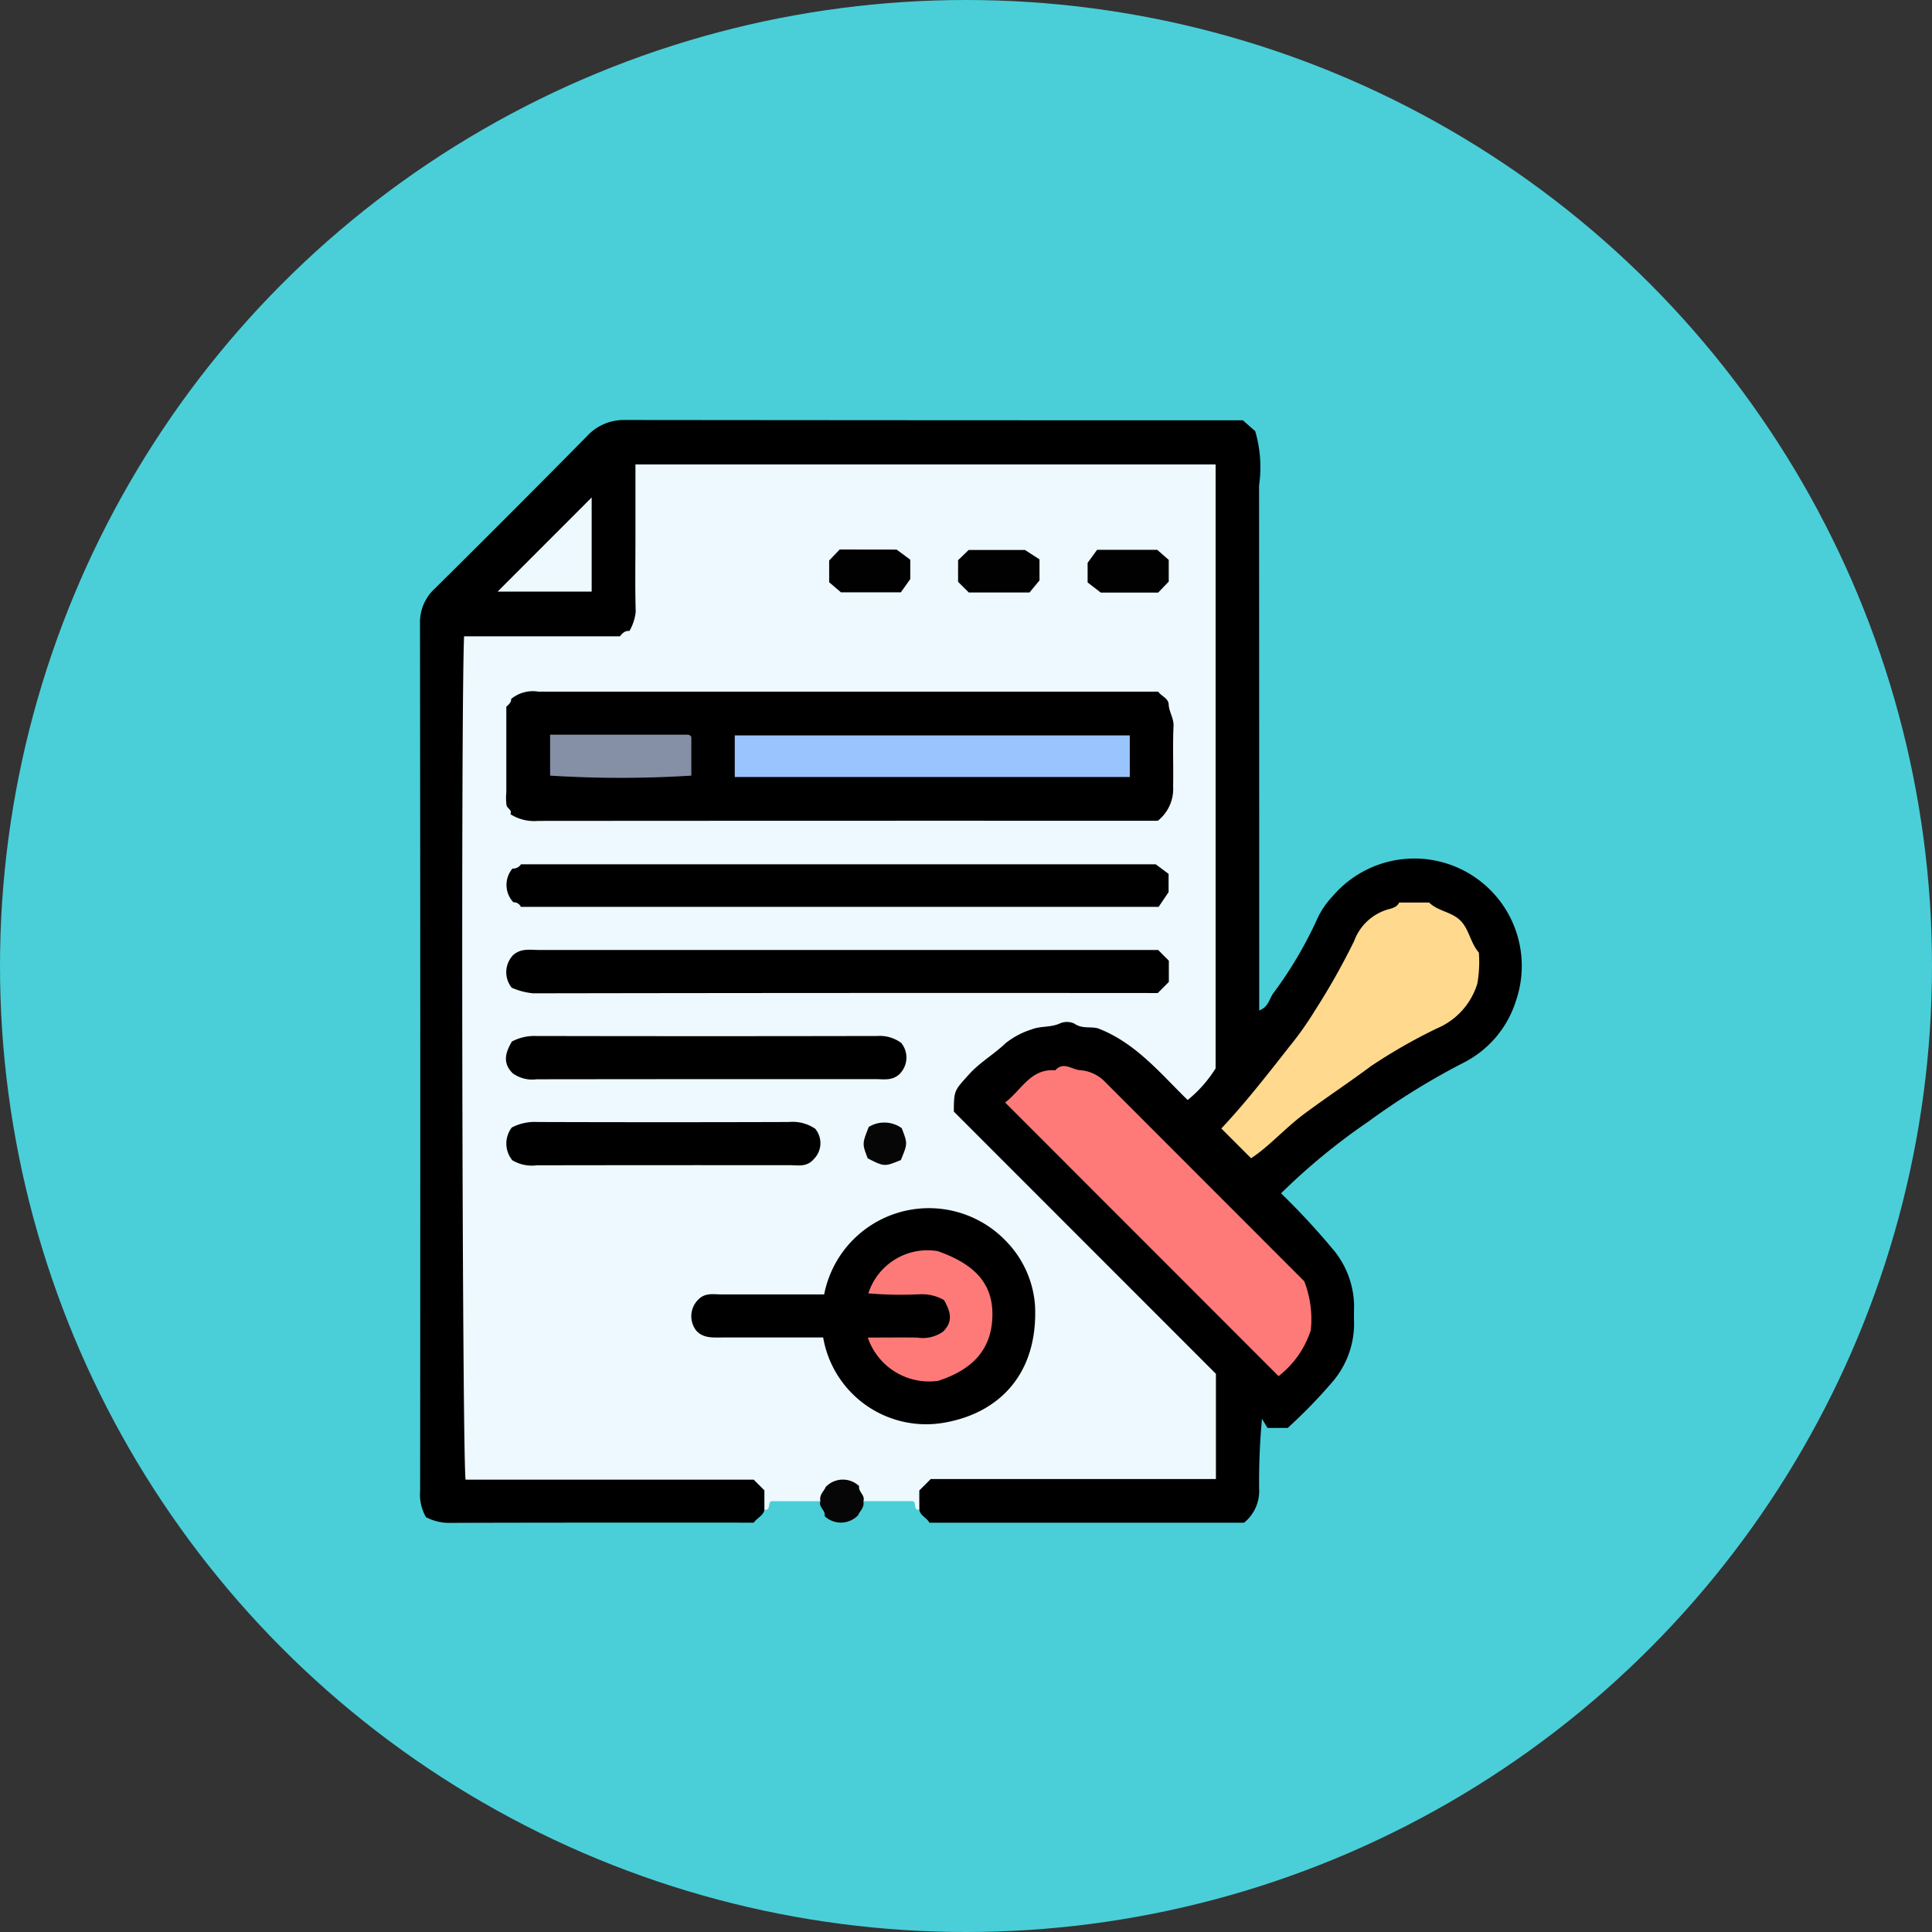 <svg xmlns="http://www.w3.org/2000/svg" xmlns:xlink="http://www.w3.org/1999/xlink" width="115" height="115" viewBox="0 0 115 115">
  <rect x="0" y="0" width="115" height="115" fill="#333333" stroke="none"/>
  <defs>
    <clipPath id="clip-path">
      <rect id="Rectángulo_39441" data-name="Rectángulo 39441" width="65.6" height="65.648" fill="none"/>
    </clipPath>
  </defs>
  <g id="Grupo_850458" data-name="Grupo 850458" transform="translate(-396 -1970)">
    <circle id="Elipse_4805" data-name="Elipse 4805" cx="57.5" cy="57.5" r="57.5" transform="translate(396 1970)" fill="#4acfd9"/>
    <g id="Grupo_850417" data-name="Grupo 850417" transform="translate(421 1995)">
      <g id="Grupo_850416" data-name="Grupo 850416" clip-path="url(#clip-path)">
        <path id="Trazado_588472" data-name="Trazado 588472" d="M30.578,68.547H33.5c.287.059,0,.562.412.513.4-.282.43-.836.863-1.153a4.322,4.322,0,0,1,1.967-.229c4.267-.007,8.535,0,12.8-.008a3.5,3.5,0,0,0,2.009-.336,2.715,2.715,0,0,0,.432-2.054c-.046-5.276.54-3.879-3.089-7.555-3.689-3.736-7.42-7.431-11.127-11.15a4.3,4.3,0,0,1-1.213-1.5,1.019,1.019,0,0,1,.1-.841c1.873-2.66,5.554-5.148,9.356-2.527a17.44,17.44,0,0,1,2.327,2,2.877,2.877,0,0,0,1.641,1.06,3.043,3.043,0,0,0,1.932-2.427,5.188,5.188,0,0,0,.074-1.149q.008-16.27,0-32.541a3,3,0,0,0-.353-1.855,2.3,2.3,0,0,0-1.694-.416q-15.682-.016-31.364,0a2.455,2.455,0,0,0-1.559.339,2.728,2.728,0,0,0-.41,1.872c-.016,2.007.013,4.014-.013,6.021-.023,1.715-.3,1.987-2.045,2.008-1.963.024-3.926,0-5.889.011a3.154,3.154,0,0,0-1.863.337,2.181,2.181,0,0,0-.433,1.682q-.016,23.51,0,47.018a2.629,2.629,0,0,0,.335,1.581,3.044,3.044,0,0,0,2.106.425c4.352.012,8.7,0,13.058.009a4.327,4.327,0,0,1,1.967.229c.434.316.463.871.864,1.153.347.028.193-.3.372-.513h2.958c.393-.185.53-.678,1-.815.795-.3,1.052.512,1.566.815" transform="translate(-4.183 -4.194)" fill="#edf9fe"/>
        <path id="Trazado_588473" data-name="Trazado 588473" d="M20.5,64.865V63.712l-.637-.637H2.715c-.2-1.091-.287-45.915-.091-50.2H11.9c.171-.215.326-.345.567-.316a2.916,2.916,0,0,0,.373-1.134c-.043-1.451-.016-2.9-.016-4.356V2.646H47.358V38.593a7.567,7.567,0,0,1-1.664,1.883c-1.613-1.566-3.086-3.4-5.335-4.263-.451-.126-.951.046-1.415-.287a1.049,1.049,0,0,0-.871,0c-.538.239-1.131.138-1.651.344a4.759,4.759,0,0,0-1.566.826c-.7.67-1.541,1.143-2.191,1.87-.847.947-.885.913-.889,2.2l15.6,15.609v6.264H30.4l-.679.68q0,.577,0,1.154c.073.369.463.474.6.766H49.047a2.421,2.421,0,0,0,.9-2.042,40.4,40.4,0,0,1,.171-4.144l.329.544h1.2A30.469,30.469,0,0,0,54.3,57.269a5.334,5.334,0,0,0,1.3-3.424c-.012-.384-.005-.768,0-1.153a5.337,5.337,0,0,0-1.338-3.423,43.168,43.168,0,0,0-3.009-3.238,38.016,38.016,0,0,1,5.229-4.293,42.333,42.333,0,0,1,5.618-3.473A6.21,6.21,0,0,0,65.226,34.6a6.394,6.394,0,0,0-10.9-6.256,4.976,4.976,0,0,0-.988,1.506,24.389,24.389,0,0,1-2.573,4.308c-.212.321-.276.785-.812.992V33.879q0-14.988-.009-29.975a7.586,7.586,0,0,0-.23-3.241L48.981.019h-.4Q30.4.019,12.225,0a2.979,2.979,0,0,0-2.3.977Q5.429,5.531.88,10.036A2.719,2.719,0,0,0,0,12.115Q.031,37.927.008,63.739a2.708,2.708,0,0,0,.348,1.569,3,3,0,0,0,1.341.34c6.058-.022,12.116-.014,18.172-.014.185-.283.564-.4.635-.769" transform="translate(0 0)"/>
        <path id="Trazado_588474" data-name="Trazado 588474" d="M72.335,186.045c.12-.357-.318-.554-.256-.894a1.407,1.407,0,0,0-2,.062c-.044.188-.392.434-.306.832-.132.36.328.551.251.891a1.41,1.41,0,0,0,2-.059c.044-.188.392-.434.306-.832" transform="translate(-45.94 -121.692)" fill="#060606"/>
        <path id="Trazado_588475" data-name="Trazado 588475" d="M15.306,47.788c.022.166-.113.319-.287.46v5.118a3.207,3.207,0,0,0,.015.765c.045.18.349.264.227.518a2.65,2.65,0,0,0,1.659.4q18.438-.014,36.877-.007A2.416,2.416,0,0,0,54.71,53c.024-1.2-.031-2.394.024-3.587.023-.482-.27-.846-.289-1.3-.015-.362-.436-.486-.625-.757H16.94a2.034,2.034,0,0,0-1.634.435" transform="translate(-9.881 -31.186)"/>
        <path id="Trazado_588476" data-name="Trazado 588476" d="M55.2,142.556c-2.074,0-4.075,0-6.076,0-.488,0-1-.124-1.418.312a1.388,1.388,0,0,0-.112,1.843c.413.465,1,.408,1.569.407,2,0,3.995,0,5.983,0a6.22,6.22,0,0,0,7.225,5.068c3.33-.588,5.564-2.976,5.387-6.944a6.092,6.092,0,0,0-1.654-3.783,6.354,6.354,0,0,0-10.9,3.1" transform="translate(-31.148 -90.506)"/>
        <path id="Trazado_588477" data-name="Trazado 588477" d="M15.372,94.634a4.114,4.114,0,0,0,1.276.334q18.608-.032,37.179-.017l.659-.66V93.025l-.636-.637q-18.419,0-36.839,0c-.53,0-1.084-.114-1.55.3a1.473,1.473,0,0,0-.089,1.947" transform="translate(-9.912 -60.842)"/>
        <path id="Trazado_588478" data-name="Trazado 588478" d="M15.492,79.734a.455.455,0,0,1,.444.271H53.9l.592-.877V78.044l-.765-.572H15.944a.548.548,0,0,1-.506.253,1.509,1.509,0,0,0,.054,2.009" transform="translate(-9.933 -51.026)"/>
        <path id="Trazado_588479" data-name="Trazado 588479" d="M38.462,109.619a1.378,1.378,0,0,0,.053-1.8,2.151,2.151,0,0,0-1.428-.413q-10.162.021-20.324,0a2.855,2.855,0,0,0-1.426.331c-.337.6-.607,1.231.051,1.889a1.98,1.98,0,0,0,1.422.357q10.1-.013,20.2-.008c.488,0,1,.116,1.456-.353" transform="translate(-9.87 -70.74)"/>
        <path id="Trazado_588480" data-name="Trazado 588480" d="M33.384,124.593a1.338,1.338,0,0,0,.054-1.778,2.4,2.4,0,0,0-1.57-.4q-7.475.024-14.949,0a2.96,2.96,0,0,0-1.54.328,1.569,1.569,0,0,0,.031,1.949,2.279,2.279,0,0,0,1.461.3q7.539-.012,15.077-.007c.488,0,1.007.136,1.436-.395" transform="translate(-9.915 -80.629)"/>
        <path id="Trazado_588481" data-name="Trazado 588481" d="M71.972,22.583l-.625.655v1.293l.7.6h3.568l.559-.789V23.188l-.811-.6Z" transform="translate(-46.992 -14.874)" fill="#010101"/>
        <path id="Trazado_588482" data-name="Trazado 588482" d="M93.829,24.562l.638.634H98.08l.595-.719V23.225l-.862-.558H94.456l-.627.608Z" transform="translate(-61.8 -14.929)" fill="#010101"/>
        <path id="Trazado_588483" data-name="Trazado 588483" d="M117.2,25.176h3.421l.629-.653V23.231l-.687-.6h-3.578l-.564.775v1.168l.779.6" transform="translate(-76.682 -14.904)" fill="#010101"/>
        <path id="Trazado_588484" data-name="Trazado 588484" d="M77.664,122.777c-.392,1-.392,1-.059,1.869.99.5.99.5,1.971.1.407-.983.407-.983.051-1.9a1.777,1.777,0,0,0-1.962-.072" transform="translate(-50.954 -80.695)" fill="#060606"/>
        <path id="Trazado_588485" data-name="Trazado 588485" d="M102.021,114.82,118.3,131.109a5.642,5.642,0,0,0,1.918-2.735,6.244,6.244,0,0,0-.389-2.912c-3.842-3.845-7.85-7.854-11.855-11.866a2.3,2.3,0,0,0-1.509-.7c-.495-.044-.968-.53-1.459.009-1.463-.119-2.006,1.177-2.982,1.917" transform="translate(-67.195 -74.197)" fill="#fe7a78"/>
        <path id="Trazado_588486" data-name="Trazado 588486" d="M150.317,84.153c-.141.3-.5.356-.717.42a3.052,3.052,0,0,0-1.957,1.856,41.194,41.194,0,0,1-2.336,4.144,19.677,19.677,0,0,1-1.542,2.174c-1.321,1.685-2.64,3.373-4.033,4.852l1.77,1.771c1.046-.673,2.022-1.794,3.2-2.667,1.3-.963,2.646-1.853,3.941-2.818a32.2,32.2,0,0,1,3.929-2.246,4.224,4.224,0,0,0,2.4-2.671,7.437,7.437,0,0,0,.09-1.841c-.509-.58-.566-1.367-1.095-1.9s-1.335-.554-1.866-1.078h-1.781" transform="translate(-92.034 -55.427)" fill="#fed98e"/>
        <path id="Trazado_588487" data-name="Trazado 588487" d="M19.126,13.507l-5.6,5.605h5.6Z" transform="translate(-8.908 -8.896)" fill="#edf9fe"/>
        <rect id="Rectángulo_39440" data-name="Rectángulo 39440" width="23.514" height="2.476" transform="translate(18.736 18.774)" fill="#9ac4fe"/>
        <path id="Trazado_588488" data-name="Trazado 588488" d="M31.092,57.3V55a.612.612,0,0,0-.088-.09.212.212,0,0,0-.11-.041c-2.721,0-5.442,0-8.209,0v2.438a66.809,66.809,0,0,0,8.407,0" transform="translate(-14.941 -36.139)" fill="#858fa5"/>
        <path id="Trazado_588489" data-name="Trazado 588489" d="M78.084,150.024a3.852,3.852,0,0,0,4.2,2.577c2.011-.659,3.179-1.838,3.218-3.876s-1.22-3.122-3.254-3.842a3.7,3.7,0,0,0-4.131,2.514,22.854,22.854,0,0,0,3.069.054,2.685,2.685,0,0,1,1.435.343c.326.586.612,1.215-.051,1.876a2.084,2.084,0,0,1-1.548.358c-.968-.013-1.937,0-2.938,0" transform="translate(-51.43 -95.411)" fill="#fd7a78"/>
      </g>
    </g>
  </g>
</svg>
